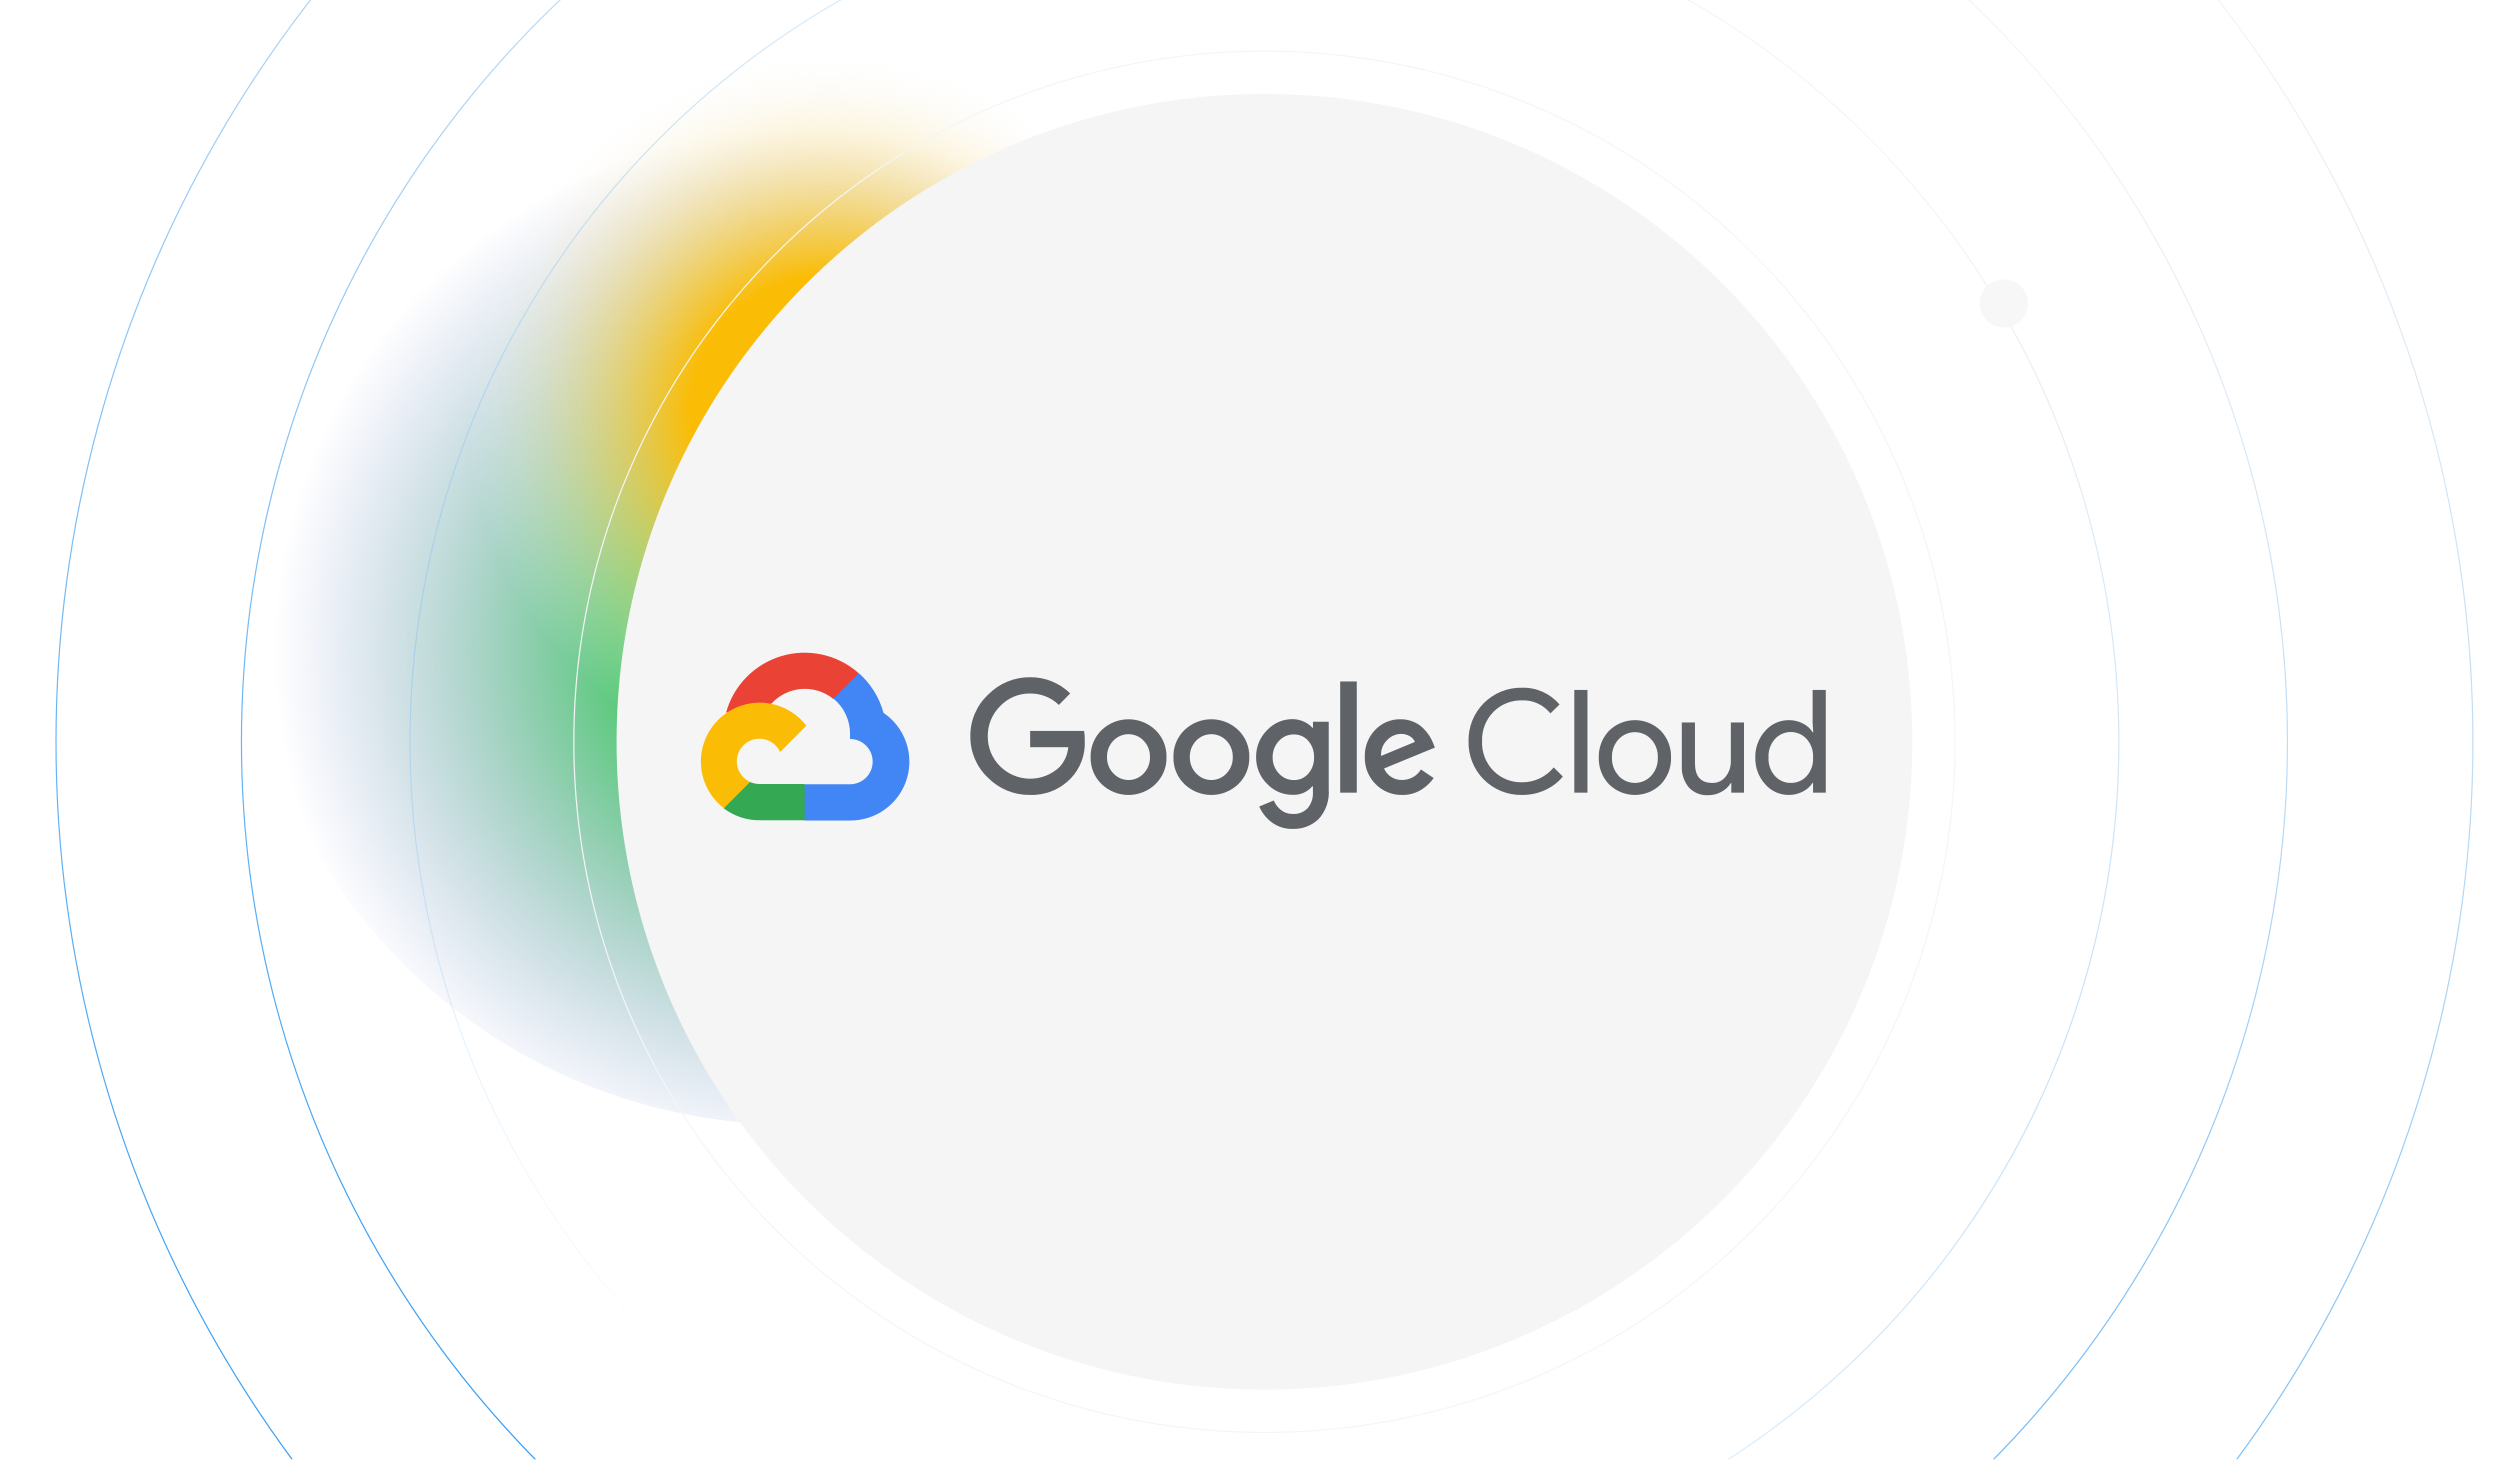 <svg width="1038" height="606" viewBox="0 0 1038 606" fill="none" xmlns="http://www.w3.org/2000/svg">
<g filter="url(#filter0_f_154_4)">
<circle cx="329" cy="238" r="229" fill="url(#paint0_radial_154_4)"/>
</g>
<g filter="url(#filter1_f_154_4)">
<circle cx="344" cy="147" r="178" fill="url(#paint1_radial_154_4)"/>
</g>
<circle cx="525" cy="308" r="269" fill="#F5F5F5"/>
<path d="M345.938 290.187H348.578L356.104 282.661L356.474 279.466C352.163 275.661 346.952 273.017 341.335 271.785C335.718 270.553 329.88 270.774 324.372 272.426C318.864 274.078 313.867 277.107 309.855 281.226C305.843 285.346 302.948 290.42 301.442 295.97C302.28 295.627 303.209 295.571 304.083 295.812L319.135 293.33C319.135 293.33 319.9 292.062 320.296 292.141C323.522 288.599 327.979 286.424 332.755 286.061C337.532 285.697 342.267 287.174 345.99 290.187H345.938Z" fill="#EA4335"/>
<path d="M366.823 295.97C365.094 289.6 361.542 283.873 356.604 279.492L346.041 290.055C348.243 291.854 350.007 294.129 351.201 296.709C352.395 299.289 352.987 302.106 352.933 304.949V306.823C354.168 306.823 355.39 307.067 356.531 307.539C357.672 308.011 358.708 308.704 359.581 309.577C360.454 310.45 361.146 311.486 361.619 312.627C362.091 313.767 362.334 314.99 362.334 316.224C362.334 317.459 362.091 318.681 361.619 319.822C361.146 320.962 360.454 321.999 359.581 322.872C358.708 323.745 357.672 324.437 356.531 324.91C355.39 325.382 354.168 325.625 352.933 325.625H334.132L332.257 327.526V338.802L334.132 340.677H352.933C358.184 340.718 363.308 339.068 367.548 335.971C371.787 332.874 374.918 328.494 376.476 323.48C378.033 318.466 377.936 313.084 376.198 308.129C374.459 303.175 371.173 298.912 366.823 295.97Z" fill="#4285F4"/>
<path d="M315.306 340.572H334.108V325.52H315.306C313.966 325.52 312.643 325.232 311.424 324.675L308.783 325.494L301.205 333.02L300.544 335.66C304.794 338.87 309.98 340.595 315.306 340.572Z" fill="#34A853"/>
<path d="M315.307 291.745C310.212 291.776 305.255 293.397 301.126 296.381C296.998 299.366 293.905 303.566 292.279 308.394C290.653 313.222 290.576 318.437 292.058 323.311C293.54 328.185 296.507 332.475 300.545 335.581L311.451 324.675C310.065 324.049 308.852 323.096 307.915 321.897C306.979 320.699 306.347 319.292 306.074 317.796C305.801 316.299 305.895 314.759 306.348 313.308C306.801 311.856 307.599 310.536 308.674 309.46C309.75 308.385 311.07 307.586 312.522 307.134C313.974 306.681 315.514 306.587 317.01 306.86C318.506 307.133 319.913 307.765 321.112 308.701C322.31 309.638 323.263 310.851 323.889 312.237L334.795 301.331C332.506 298.339 329.556 295.916 326.175 294.253C322.794 292.59 319.074 291.732 315.307 291.745Z" fill="#FBBC05"/>
<path d="M427.632 330.062C424.395 330.103 421.183 329.49 418.188 328.261C415.194 327.031 412.478 325.21 410.204 322.905C407.858 320.699 405.997 318.029 404.737 315.065C403.478 312.101 402.849 308.908 402.889 305.688C402.85 302.468 403.481 299.275 404.74 296.312C405.999 293.348 407.859 290.678 410.204 288.471C412.467 286.143 415.177 284.297 418.173 283.044C421.168 281.792 424.386 281.158 427.632 281.182C430.726 281.141 433.796 281.715 436.666 282.871C439.536 284.027 442.147 285.742 444.348 287.916L439.647 292.696C436.428 289.585 432.108 287.876 427.632 287.943C425.31 287.914 423.008 288.369 420.871 289.278C418.735 290.187 416.81 291.531 415.221 293.224C413.569 294.863 412.266 296.819 411.39 298.975C410.514 301.13 410.084 303.441 410.125 305.767C410.105 308.067 410.546 310.348 411.421 312.475C412.297 314.602 413.589 316.532 415.221 318.152C418.491 321.411 422.904 323.265 427.52 323.319C432.137 323.373 436.592 321.624 439.938 318.443C442.009 316.174 443.28 313.289 443.556 310.23H427.712V303.47H450.131C450.351 304.831 450.44 306.211 450.395 307.589C450.534 310.442 450.094 313.294 449.1 315.972C448.106 318.65 446.579 321.098 444.612 323.169C442.425 325.447 439.782 327.237 436.857 328.425C433.931 329.612 430.788 330.17 427.632 330.062ZM479.759 325.572C476.751 328.457 472.744 330.067 468.576 330.067C464.408 330.067 460.402 328.457 457.393 325.572C455.895 324.12 454.716 322.373 453.929 320.441C453.143 318.509 452.767 316.435 452.824 314.35C452.768 312.265 453.145 310.191 453.932 308.259C454.718 306.327 455.897 304.58 457.393 303.127C460.405 300.249 464.41 298.642 468.576 298.642C472.742 298.642 476.748 300.249 479.759 303.127C481.256 304.58 482.434 306.327 483.221 308.259C484.007 310.191 484.384 312.265 484.328 314.35C484.382 316.437 484.002 318.512 483.211 320.444C482.42 322.376 481.235 324.123 479.733 325.572H479.759ZM462.331 321.163C463.131 322.017 464.098 322.698 465.173 323.164C466.247 323.63 467.405 323.87 468.576 323.87C469.747 323.87 470.905 323.63 471.98 323.164C473.054 322.698 474.021 322.017 474.821 321.163C475.694 320.261 476.377 319.193 476.831 318.023C477.284 316.853 477.499 315.604 477.462 314.35C477.501 313.091 477.287 311.837 476.834 310.663C476.38 309.488 475.696 308.416 474.821 307.51C474.011 306.664 473.037 305.991 471.959 305.531C470.881 305.071 469.722 304.834 468.55 304.834C467.378 304.834 466.218 305.071 465.14 305.531C464.063 305.991 463.089 306.664 462.278 307.51C461.404 308.416 460.719 309.488 460.266 310.663C459.812 311.837 459.599 313.091 459.637 314.35C459.604 315.606 459.823 316.856 460.281 318.026C460.739 319.196 461.427 320.263 462.305 321.163H462.331ZM514.141 325.572C511.133 328.457 507.126 330.067 502.958 330.067C498.79 330.067 494.783 328.457 491.775 325.572C490.277 324.12 489.098 322.373 488.311 320.441C487.525 318.509 487.149 316.435 487.206 314.35C487.15 312.265 487.527 310.191 488.313 308.259C489.1 306.327 490.278 304.58 491.775 303.127C494.783 300.242 498.79 298.632 502.958 298.632C507.126 298.632 511.133 300.242 514.141 303.127C515.638 304.58 516.816 306.327 517.602 308.259C518.389 310.191 518.766 312.265 518.71 314.35C518.767 316.435 518.391 318.509 517.605 320.441C516.818 322.373 515.639 324.12 514.141 325.572ZM496.713 321.163C497.513 322.017 498.48 322.698 499.554 323.164C500.629 323.63 501.787 323.87 502.958 323.87C504.129 323.87 505.287 323.63 506.361 323.164C507.436 322.698 508.403 322.017 509.203 321.163C510.076 320.261 510.759 319.193 511.213 318.023C511.666 316.853 511.881 315.604 511.844 314.35C511.883 313.091 511.669 311.837 511.216 310.663C510.762 309.488 510.078 308.416 509.203 307.51C508.392 306.664 507.419 305.991 506.341 305.531C505.263 305.071 504.103 304.834 502.932 304.834C501.76 304.834 500.6 305.071 499.522 305.531C498.444 305.991 497.471 306.664 496.66 307.51C495.785 308.416 495.101 309.488 494.647 310.663C494.194 311.837 493.98 313.091 494.019 314.35C493.986 315.606 494.205 316.856 494.663 318.026C495.121 319.196 495.809 320.263 496.686 321.163H496.713ZM536.746 344.163C533.58 344.264 530.477 343.276 527.952 341.364C525.711 339.679 523.945 337.44 522.829 334.868L528.85 332.359C529.505 333.896 530.53 335.248 531.834 336.294C533.229 337.419 534.98 338.008 536.772 337.957C537.908 338.026 539.046 337.85 540.107 337.44C541.169 337.03 542.13 336.396 542.925 335.581C544.516 333.662 545.301 331.201 545.117 328.715V326.444H544.879C543.873 327.639 542.602 328.583 541.167 329.202C539.732 329.821 538.173 330.097 536.614 330.009C534.631 330.015 532.669 329.61 530.85 328.819C529.032 328.028 527.398 326.869 526.051 325.414C524.589 323.971 523.435 322.247 522.659 320.345C521.883 318.443 521.5 316.403 521.535 314.35C521.499 312.284 521.88 310.232 522.656 308.317C523.432 306.402 524.587 304.664 526.051 303.206C527.395 301.745 529.028 300.58 530.846 299.785C532.665 298.989 534.629 298.58 536.614 298.585C538.293 298.582 539.953 298.951 541.472 299.667C542.787 300.241 543.959 301.098 544.905 302.176H545.143V299.667H551.692V327.791C551.864 330.015 551.581 332.252 550.859 334.363C550.137 336.475 548.992 338.416 547.493 340.07C546.066 341.435 544.38 342.501 542.534 343.204C540.688 343.907 538.72 344.233 536.746 344.163ZM537.221 323.882C538.349 323.907 539.468 323.683 540.499 323.227C541.531 322.771 542.449 322.093 543.189 321.242C544.818 319.375 545.677 316.958 545.592 314.482C545.69 311.963 544.831 309.501 543.189 307.589C542.45 306.737 541.532 306.058 540.5 305.601C539.469 305.145 538.349 304.922 537.221 304.949C536.062 304.925 534.912 305.148 533.847 305.603C532.781 306.059 531.825 306.736 531.042 307.589C529.295 309.432 528.346 311.89 528.401 314.429C528.374 315.674 528.594 316.912 529.047 318.072C529.5 319.232 530.178 320.292 531.042 321.189C531.821 322.051 532.776 322.737 533.841 323.201C534.907 323.666 536.059 323.898 537.221 323.882ZM563.337 282.952V329.111H556.445V282.952H563.337ZM582.245 330.062C580.181 330.115 578.128 329.741 576.215 328.964C574.302 328.187 572.57 327.023 571.127 325.546C569.664 324.08 568.513 322.331 567.746 320.406C566.979 318.481 566.611 316.421 566.665 314.35C566.587 312.273 566.927 310.202 567.667 308.261C568.406 306.319 569.529 304.546 570.969 303.047C572.325 301.617 573.966 300.486 575.785 299.727C577.604 298.968 579.561 298.597 581.532 298.637C583.344 298.618 585.141 298.969 586.813 299.667C588.319 300.275 589.692 301.172 590.853 302.308C591.851 303.271 592.736 304.343 593.494 305.503C594.107 306.483 594.628 307.517 595.052 308.593L595.765 310.389L574.639 319.076C575.278 320.544 576.347 321.784 577.705 322.633C579.062 323.481 580.645 323.899 582.245 323.83C583.801 323.834 585.332 323.435 586.688 322.671C588.044 321.907 589.179 320.805 589.982 319.472L595.263 323.037C593.915 324.966 592.191 326.601 590.193 327.843C587.818 329.344 585.054 330.116 582.245 330.062ZM573.425 313.874L587.473 308.038C587.04 307.009 586.266 306.161 585.281 305.635C584.179 305.012 582.93 304.694 581.664 304.711C579.515 304.767 577.474 305.668 575.986 307.22C575.096 308.072 574.404 309.11 573.962 310.261C573.519 311.411 573.335 312.645 573.425 313.874Z" fill="#5F6368"/>
<path d="M631.866 330.061C628.935 330.112 626.024 329.57 623.308 328.467C620.591 327.365 618.126 325.725 616.059 323.646C613.992 321.567 612.367 319.091 611.28 316.368C610.194 313.645 609.669 310.731 609.737 307.8C609.669 304.87 610.194 301.955 611.28 299.232C612.367 296.509 613.992 294.034 616.059 291.955C618.126 289.876 620.591 288.236 623.308 287.133C626.024 286.031 628.935 285.489 631.866 285.539C634.833 285.447 637.782 286.025 640.494 287.233C643.205 288.44 645.609 290.244 647.526 292.511L643.723 296.208C642.316 294.438 640.511 293.026 638.456 292.085C636.4 291.144 634.151 290.702 631.893 290.794C629.718 290.745 627.556 291.136 625.537 291.944C623.518 292.752 621.682 293.96 620.142 295.495C618.54 297.106 617.288 299.03 616.466 301.148C615.643 303.266 615.267 305.531 615.362 307.8C615.267 310.07 615.643 312.335 616.466 314.453C617.288 316.57 618.54 318.495 620.142 320.106C621.682 321.641 623.518 322.849 625.537 323.657C627.556 324.464 629.718 324.855 631.893 324.806C634.416 324.835 636.914 324.294 639.2 323.224C641.486 322.154 643.501 320.583 645.096 318.627L648.899 322.43C646.908 324.811 644.408 326.715 641.584 328.002C638.54 329.407 635.219 330.111 631.866 330.061Z" fill="#5F6368"/>
<path d="M659.114 329.111H653.648V286.464H659.114V329.111Z" fill="#5F6368"/>
<path d="M668.042 303.443C670.906 300.599 674.779 299.003 678.816 299.003C682.853 299.003 686.726 300.599 689.59 303.443C690.99 304.922 692.085 306.664 692.81 308.567C693.535 310.47 693.877 312.498 693.815 314.534C693.877 316.57 693.535 318.598 692.81 320.502C692.085 322.405 690.99 324.146 689.59 325.625C686.726 328.47 682.853 330.066 678.816 330.066C674.779 330.066 670.906 328.47 668.042 325.625C666.641 324.146 665.547 322.405 664.822 320.502C664.097 318.598 663.755 316.57 663.817 314.534C663.755 312.498 664.097 310.47 664.822 308.567C665.547 306.664 666.641 304.922 668.042 303.443ZM672.108 322.192C672.97 323.103 674.008 323.828 675.159 324.323C676.31 324.819 677.549 325.074 678.803 325.074C680.056 325.074 681.296 324.819 682.447 324.323C683.598 323.828 684.635 323.103 685.497 322.192C686.452 321.167 687.194 319.962 687.679 318.647C688.164 317.333 688.383 315.934 688.322 314.534C688.383 313.134 688.164 311.736 687.679 310.421C687.194 309.107 686.452 307.902 685.497 306.876C684.635 305.966 683.598 305.241 682.447 304.746C681.296 304.25 680.056 303.995 678.803 303.995C677.549 303.995 676.31 304.25 675.159 304.746C674.008 305.241 672.97 305.966 672.108 306.876C671.153 307.902 670.411 309.107 669.926 310.421C669.441 311.736 669.222 313.134 669.283 314.534C669.229 315.932 669.454 317.326 669.943 318.636C670.433 319.946 671.178 321.146 672.135 322.166L672.108 322.192Z" fill="#5F6368"/>
<path d="M724.111 329.111H718.83V325.071H718.671C717.731 326.605 716.401 327.863 714.816 328.715C713.171 329.668 711.304 330.169 709.403 330.167C707.859 330.273 706.312 330.029 704.876 329.453C703.44 328.876 702.153 327.983 701.111 326.84C699.11 324.31 698.105 321.135 698.285 317.915V299.958H703.751V316.911C703.751 322.351 706.154 325.071 710.961 325.071C712.028 325.104 713.089 324.882 714.053 324.423C715.018 323.963 715.859 323.28 716.506 322.43C717.923 320.635 718.678 318.406 718.645 316.119V299.958H724.111V329.111Z" fill="#5F6368"/>
<path d="M742.669 330.062C740.815 330.068 738.981 329.672 737.295 328.902C735.608 328.131 734.108 327.004 732.899 325.599C730.161 322.575 728.695 318.612 728.806 314.534C728.695 310.457 730.161 306.494 732.899 303.47C734.108 302.064 735.608 300.938 737.295 300.167C738.981 299.397 740.815 299.001 742.669 299.007C744.747 298.974 746.799 299.465 748.637 300.433C750.253 301.246 751.62 302.477 752.598 303.998H752.836L752.598 299.958V286.464H758.065V329.111H752.783V325.071H752.545C751.568 326.592 750.2 327.823 748.584 328.636C746.762 329.595 744.729 330.086 742.669 330.062ZM743.567 325.071C744.803 325.089 746.028 324.844 747.162 324.352C748.295 323.86 749.311 323.133 750.142 322.219C751.999 320.104 752.948 317.344 752.783 314.534C752.948 311.725 751.999 308.964 750.142 306.85C749.306 305.931 748.287 305.196 747.15 304.694C746.013 304.191 744.784 303.931 743.541 303.931C742.298 303.931 741.068 304.191 739.932 304.694C738.795 305.196 737.775 305.931 736.939 306.85C736.017 307.89 735.309 309.102 734.855 310.416C734.402 311.73 734.213 313.121 734.298 314.508C734.213 315.895 734.402 317.286 734.855 318.6C735.309 319.914 736.017 321.126 736.939 322.166C737.771 323.097 738.794 323.838 739.937 324.339C741.081 324.84 742.319 325.09 743.567 325.071Z" fill="#5F6368"/>
<g filter="url(#filter2_f_154_4)">
<circle cx="525" cy="308" r="286.75" stroke="url(#paint2_linear_154_4)" stroke-width="0.5"/>
</g>
<g filter="url(#filter3_f_154_4)">
<circle cx="525" cy="308" r="354.75" stroke="url(#paint3_linear_154_4)" stroke-width="0.5"/>
</g>
<g filter="url(#filter4_f_154_4)">
<circle cx="525" cy="308" r="424.75" stroke="url(#paint4_linear_154_4)" stroke-width="0.5"/>
</g>
<g filter="url(#filter5_f_154_4)">
<circle cx="525" cy="308" r="501.75" stroke="url(#paint5_linear_154_4)" stroke-width="0.5"/>
</g>
<g filter="url(#filter6_f_154_4)">
<circle cx="832" cy="126" r="10" fill="#F7F7F7"/>
</g>
<defs>
<filter id="filter0_f_154_4" x="0" y="-91" width="658" height="658" filterUnits="userSpaceOnUse" color-interpolation-filters="sRGB">
<feFlood flood-opacity="0" result="BackgroundImageFix"/>
<feBlend mode="normal" in="SourceGraphic" in2="BackgroundImageFix" result="shape"/>
<feGaussianBlur stdDeviation="50" result="effect1_foregroundBlur_154_4"/>
</filter>
<filter id="filter1_f_154_4" x="66" y="-131" width="556" height="556" filterUnits="userSpaceOnUse" color-interpolation-filters="sRGB">
<feFlood flood-opacity="0" result="BackgroundImageFix"/>
<feBlend mode="normal" in="SourceGraphic" in2="BackgroundImageFix" result="shape"/>
<feGaussianBlur stdDeviation="50" result="effect1_foregroundBlur_154_4"/>
</filter>
<filter id="filter2_f_154_4" x="237" y="20" width="576" height="576" filterUnits="userSpaceOnUse" color-interpolation-filters="sRGB">
<feFlood flood-opacity="0" result="BackgroundImageFix"/>
<feBlend mode="normal" in="SourceGraphic" in2="BackgroundImageFix" result="shape"/>
<feGaussianBlur stdDeviation="0.5" result="effect1_foregroundBlur_154_4"/>
</filter>
<filter id="filter3_f_154_4" x="166" y="-51" width="718" height="718" filterUnits="userSpaceOnUse" color-interpolation-filters="sRGB">
<feFlood flood-opacity="0" result="BackgroundImageFix"/>
<feBlend mode="normal" in="SourceGraphic" in2="BackgroundImageFix" result="shape"/>
<feGaussianBlur stdDeviation="2" result="effect1_foregroundBlur_154_4"/>
</filter>
<filter id="filter4_f_154_4" x="91" y="-126" width="868" height="868" filterUnits="userSpaceOnUse" color-interpolation-filters="sRGB">
<feFlood flood-opacity="0" result="BackgroundImageFix"/>
<feBlend mode="normal" in="SourceGraphic" in2="BackgroundImageFix" result="shape"/>
<feGaussianBlur stdDeviation="4.5" result="effect1_foregroundBlur_154_4"/>
</filter>
<filter id="filter5_f_154_4" x="12" y="-205" width="1026" height="1026" filterUnits="userSpaceOnUse" color-interpolation-filters="sRGB">
<feFlood flood-opacity="0" result="BackgroundImageFix"/>
<feBlend mode="normal" in="SourceGraphic" in2="BackgroundImageFix" result="shape"/>
<feGaussianBlur stdDeviation="5.5" result="effect1_foregroundBlur_154_4"/>
</filter>
<filter id="filter6_f_154_4" x="808" y="102" width="48" height="48" filterUnits="userSpaceOnUse" color-interpolation-filters="sRGB">
<feFlood flood-opacity="0" result="BackgroundImageFix"/>
<feBlend mode="normal" in="SourceGraphic" in2="BackgroundImageFix" result="shape"/>
<feGaussianBlur stdDeviation="7" result="effect1_foregroundBlur_154_4"/>
</filter>
<radialGradient id="paint0_radial_154_4" cx="0" cy="0" r="1" gradientUnits="userSpaceOnUse" gradientTransform="translate(329 270.242) rotate(-90) scale(223.213)">
<stop offset="0.332" stop-color="#5ACA7A"/>
<stop offset="0.966" stop-color="#919CDC" stop-opacity="0"/>
</radialGradient>
<radialGradient id="paint1_radial_154_4" cx="0" cy="0" r="1" gradientUnits="userSpaceOnUse" gradientTransform="translate(344 172.061) rotate(-90) scale(173.502)">
<stop offset="0.332" stop-color="#FBBC05"/>
<stop offset="0.865" stop-color="#F5F5F5" stop-opacity="0"/>
</radialGradient>
<linearGradient id="paint2_linear_154_4" x1="525" y1="21" x2="304.744" y2="510.735" gradientUnits="userSpaceOnUse">
<stop stop-color="#F5F5F5"/>
<stop offset="1" stop-color="#F5F5F5"/>
</linearGradient>
<linearGradient id="paint3_linear_154_4" x1="525" y1="-47" x2="252.558" y2="558.77" gradientUnits="userSpaceOnUse">
<stop stop-color="#F5F5F5"/>
<stop offset="1" stop-color="#2C9AF6" stop-opacity="0"/>
</linearGradient>
<linearGradient id="paint4_linear_154_4" x1="525" y1="-117" x2="198.837" y2="608.218" gradientUnits="userSpaceOnUse">
<stop stop-color="#F5F5F5"/>
<stop offset="1" stop-color="#2C9AF6"/>
</linearGradient>
<linearGradient id="paint5_linear_154_4" x1="525" y1="-194" x2="139.744" y2="662.61" gradientUnits="userSpaceOnUse">
<stop stop-color="#F5F5F5"/>
<stop offset="1" stop-color="#2C9AF6"/>
</linearGradient>
</defs>
</svg>
